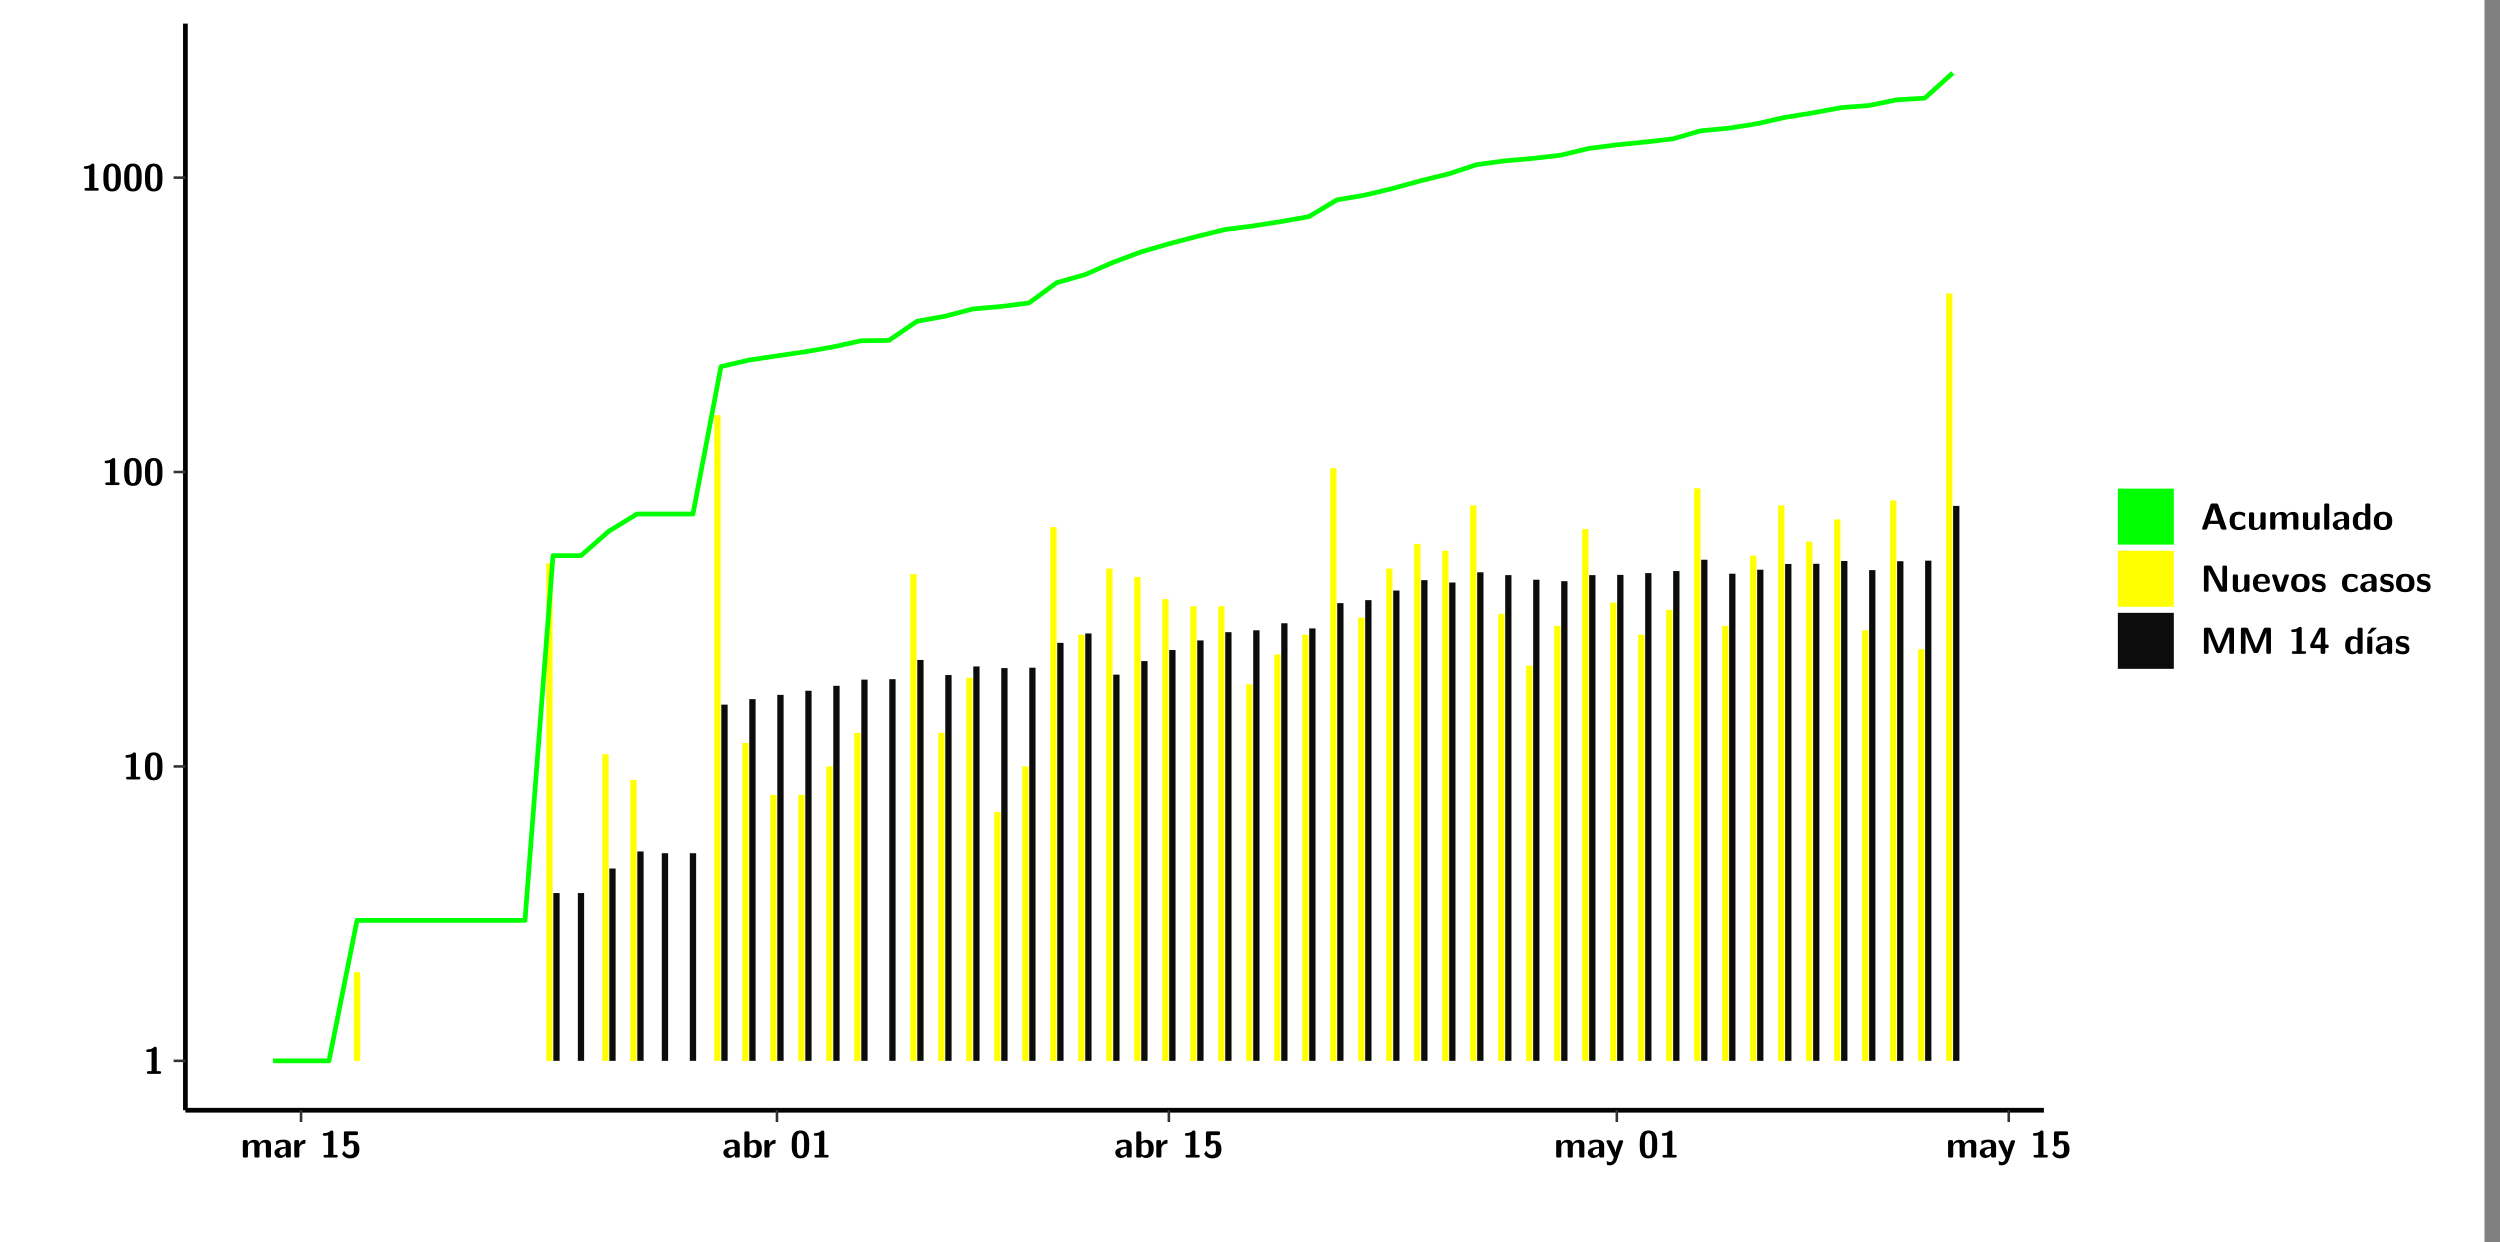 <?xml version="1.0" encoding="UTF-8"?>
<svg xmlns="http://www.w3.org/2000/svg" xmlns:xlink="http://www.w3.org/1999/xlink" width="579.653pt" height="288pt" viewBox="0 0 579.653 288" version="1.1">
<rect x="0" y="0" width="579.653" height="288" fill="#808080" stroke="none"/>
<defs>
<g>
<symbol overflow="visible" id="glyph0-0">
<path style="stroke:none;" d=""/>
</symbol>
<symbol overflow="visible" id="glyph0-1">
<path style="stroke:none;" d="M 3.109 -5.859 C 3.109 -6.016 3.109 -6.281 2.719 -6.281 C 2.547 -6.281 2.516 -6.266 2.406 -6.156 C 2.25 -6.016 1.922 -5.688 1.047 -5.672 C 0.891 -5.672 0.672 -5.609 0.672 -5.359 C 0.672 -5.047 0.969 -5.047 1.094 -5.047 C 1.344 -5.047 1.656 -5.078 1.906 -5.156 L 1.906 -0.625 L 1.234 -0.625 C 1.109 -0.625 0.812 -0.625 0.812 -0.312 C 0.812 0 1.109 0 1.234 0 L 3.719 0 C 3.828 0 4.141 0 4.141 -0.312 C 4.141 -0.625 3.828 -0.625 3.719 -0.625 L 3.109 -0.625 Z M 3.109 -5.859 "/>
</symbol>
<symbol overflow="visible" id="glyph0-2">
<path style="stroke:none;" d="M 4.438 -3 C 4.438 -4.203 4.438 -6.281 2.406 -6.281 C 0.375 -6.281 0.375 -4.219 0.375 -3 C 0.375 -1.812 0.375 0.188 2.406 0.188 C 4.438 0.188 4.438 -1.781 4.438 -3 Z M 2.406 -0.438 C 1.75 -0.438 1.656 -1.25 1.625 -1.484 C 1.562 -1.953 1.562 -2.766 1.562 -3.125 C 1.562 -3.641 1.562 -4.203 1.625 -4.641 C 1.641 -4.875 1.734 -5.641 2.406 -5.641 C 3.047 -5.641 3.156 -4.906 3.188 -4.734 C 3.25 -4.281 3.25 -3.594 3.25 -3.125 C 3.25 -2.625 3.25 -1.953 3.188 -1.469 C 3.156 -1.234 3.062 -0.438 2.406 -0.438 Z M 2.406 -0.438 "/>
</symbol>
<symbol overflow="visible" id="glyph0-3">
<path style="stroke:none;" d="M 7.062 -2.844 C 7.062 -3.75 6.672 -4.109 5.781 -4.109 C 5.156 -4.109 4.688 -3.828 4.359 -3.25 C 4.219 -4.078 3.484 -4.109 3.109 -4.109 C 2.938 -4.109 2.578 -4.109 2.188 -3.828 C 1.906 -3.625 1.734 -3.344 1.672 -3.203 L 1.672 -3.641 C 1.672 -3.922 1.609 -4.062 1.25 -4.062 L 0.953 -4.062 C 0.625 -4.062 0.531 -3.969 0.531 -3.641 L 0.531 -0.422 C 0.531 -0.109 0.625 0 0.953 0 L 1.297 0 C 1.625 0 1.719 -0.109 1.719 -0.422 L 1.719 -2.359 C 1.719 -3.141 2.25 -3.484 2.688 -3.484 C 3.109 -3.484 3.203 -3.297 3.203 -2.828 L 3.203 -0.422 C 3.203 -0.109 3.297 0 3.625 0 L 3.969 0 C 4.297 0 4.391 -0.109 4.391 -0.422 L 4.391 -2.359 C 4.391 -3.141 4.922 -3.484 5.359 -3.484 C 5.781 -3.484 5.875 -3.297 5.875 -2.828 L 5.875 -0.422 C 5.875 -0.109 5.969 0 6.297 0 L 6.641 0 C 6.984 0 7.062 -0.109 7.062 -0.422 Z M 7.062 -2.844 "/>
</symbol>
<symbol overflow="visible" id="glyph0-4">
<path style="stroke:none;" d="M 4.062 -2.766 C 4.062 -4.156 2.734 -4.156 2.297 -4.156 C 1.891 -4.156 1.453 -4.125 0.859 -3.891 C 0.672 -3.797 0.625 -3.781 0.625 -3.688 C 0.625 -3.625 0.688 -3.109 0.688 -3.047 C 0.703 -2.984 0.75 -2.938 0.812 -2.938 C 0.844 -2.938 0.875 -2.969 0.906 -3 C 1.281 -3.391 1.719 -3.578 2.266 -3.578 C 2.734 -3.578 2.875 -3.297 2.875 -2.781 L 2.875 -2.469 C 2.562 -2.469 0.266 -2.453 0.266 -1.172 C 0.266 -0.547 0.766 0.094 1.531 0.094 C 1.828 0.094 2.484 0.016 2.906 -0.594 L 2.906 -0.422 C 2.906 -0.141 2.969 0 3.328 0 L 3.641 0 C 3.984 0 4.062 -0.109 4.062 -0.422 Z M 2.875 -1.344 C 2.875 -0.531 2.047 -0.531 2.016 -0.531 C 1.641 -0.531 1.406 -0.844 1.406 -1.188 C 1.406 -2.047 2.625 -2.109 2.875 -2.109 Z M 2.875 -1.344 "/>
</symbol>
<symbol overflow="visible" id="glyph0-5">
<path style="stroke:none;" d="M 1.703 -2.016 C 1.703 -2.844 2.391 -3.188 2.938 -3.219 C 3.109 -3.234 3.125 -3.234 3.125 -3.469 L 3.125 -3.875 C 3.125 -4.047 3.125 -4.109 2.969 -4.109 C 2.719 -4.109 2.078 -4.031 1.672 -3.078 L 1.656 -3.078 L 1.656 -3.641 C 1.656 -3.922 1.594 -4.062 1.234 -4.062 L 0.953 -4.062 C 0.641 -4.062 0.531 -3.969 0.531 -3.641 L 0.531 -0.422 C 0.531 -0.109 0.625 0 0.953 0 L 1.281 0 C 1.609 0 1.703 -0.109 1.703 -0.422 Z M 1.703 -2.016 "/>
</symbol>
<symbol overflow="visible" id="glyph0-6">
<path style="stroke:none;" d="M 1.859 -5.203 L 3.578 -5.203 C 4 -5.203 4 -5.406 4 -5.641 C 4 -5.875 4 -6.078 3.578 -6.078 L 1.141 -6.078 C 0.875 -6.078 0.734 -6.031 0.734 -5.688 L 0.734 -3 C 0.734 -2.609 0.922 -2.594 1.172 -2.594 C 1.391 -2.594 1.469 -2.594 1.594 -2.812 C 1.812 -3.141 2.109 -3.328 2.469 -3.328 C 3.047 -3.328 3.047 -2.656 3.047 -1.969 C 3.047 -1.297 3.047 -0.625 2.125 -0.625 C 1.844 -0.625 1.25 -0.703 0.906 -1.406 C 0.875 -1.453 0.844 -1.5 0.781 -1.5 C 0.719 -1.5 0.703 -1.469 0.656 -1.391 C 0.531 -1.188 0.328 -0.891 0.328 -0.828 C 0.328 -0.75 0.891 0.188 2.141 0.188 C 3.562 0.188 4.328 -0.516 4.328 -1.938 C 4.328 -3.094 3.844 -3.953 2.5 -3.953 C 2.281 -3.953 2.078 -3.922 1.859 -3.844 Z M 1.859 -5.203 "/>
</symbol>
<symbol overflow="visible" id="glyph0-7">
<path style="stroke:none;" d="M 1.703 -5.656 C 1.703 -5.938 1.641 -6.078 1.281 -6.078 L 0.953 -6.078 C 0.641 -6.078 0.531 -5.984 0.531 -5.656 L 0.531 -0.422 C 0.531 -0.109 0.625 0 0.953 0 L 1.312 0 C 1.453 0 1.719 0 1.734 -0.344 C 2.125 0.094 2.578 0.094 2.719 0.094 C 4.578 0.094 4.578 -1.594 4.578 -2.031 C 4.578 -2.453 4.578 -4.109 2.938 -4.109 C 2.219 -4.109 1.781 -3.703 1.703 -3.625 Z M 1.734 -3.172 C 1.844 -3.281 2.109 -3.484 2.5 -3.484 C 3.391 -3.484 3.391 -2.672 3.391 -2.016 C 3.391 -1.375 3.391 -0.531 2.406 -0.531 C 2.047 -0.531 1.828 -0.75 1.734 -0.875 Z M 1.734 -3.172 "/>
</symbol>
<symbol overflow="visible" id="glyph0-8">
<path style="stroke:none;" d="M 4.109 -3.609 C 4.141 -3.719 4.141 -3.734 4.141 -3.781 C 4.141 -4.016 3.906 -4.016 3.797 -4.016 L 3.609 -4.016 C 3.469 -4.016 3.266 -4.016 3.141 -3.812 C 3.109 -3.766 2.406 -1.828 2.359 -1.25 L 2.344 -1.25 C 2.312 -1.672 1.953 -2.484 1.562 -3.328 C 1.328 -3.891 1.266 -4.016 0.828 -4.016 L 0.594 -4.016 C 0.469 -4.016 0.25 -4.016 0.25 -3.781 C 0.25 -3.75 0.281 -3.688 0.297 -3.641 L 1.953 0 C 1.891 0.188 1.859 0.281 1.828 0.375 C 1.734 0.656 1.578 1.047 1.109 1.047 C 0.812 1.047 0.609 0.922 0.516 0.875 C 0.469 0.844 0.453 0.828 0.422 0.828 C 0.391 0.828 0.312 0.859 0.312 0.969 C 0.312 1.031 0.375 1.641 0.391 1.672 C 0.469 1.781 0.953 1.797 1.094 1.797 C 2.172 1.797 2.609 0.766 2.672 0.547 Z M 4.109 -3.609 "/>
</symbol>
<symbol overflow="visible" id="glyph0-9">
<path style="stroke:none;" d="M 4.156 -5.703 C 4.031 -6.078 3.766 -6.078 3.594 -6.078 L 2.828 -6.078 C 2.641 -6.078 2.391 -6.078 2.266 -5.703 L 0.406 -0.406 C 0.375 -0.297 0.375 -0.281 0.375 -0.234 C 0.375 0 0.594 0 0.703 0 L 1.031 0 C 1.188 0 1.453 0 1.578 -0.344 L 1.922 -1.328 L 4.344 -1.328 L 4.641 -0.484 C 4.75 -0.172 4.812 0 5.234 0 L 5.703 0 C 5.828 0 6.047 0 6.047 -0.234 C 6.047 -0.281 6.047 -0.297 6 -0.406 Z M 2.812 -3.938 C 2.938 -4.328 3.062 -4.656 3.125 -4.969 L 3.141 -4.969 C 3.188 -4.766 3.188 -4.75 3.25 -4.547 L 4.078 -2.078 L 2.188 -2.078 Z M 2.812 -3.938 "/>
</symbol>
<symbol overflow="visible" id="glyph0-10">
<path style="stroke:none;" d="M 4 -0.438 C 4 -0.531 3.969 -0.938 3.953 -1.047 C 3.953 -1.078 3.938 -1.172 3.844 -1.172 C 3.812 -1.172 3.797 -1.172 3.703 -1.078 C 3.562 -0.953 3.141 -0.594 2.422 -0.594 C 1.516 -0.594 1.516 -1.469 1.516 -2.031 C 1.516 -2.75 1.562 -3.484 2.453 -3.484 C 3.031 -3.484 3.266 -3.344 3.578 -3.078 C 3.688 -2.984 3.703 -2.984 3.734 -2.984 C 3.828 -2.984 3.844 -3.062 3.844 -3.094 C 3.859 -3.172 3.953 -3.656 3.953 -3.703 C 3.953 -3.781 3.891 -3.812 3.75 -3.891 C 3.328 -4.078 3.062 -4.156 2.453 -4.156 C 1.141 -4.156 0.328 -3.547 0.328 -2.016 C 0.328 -0.562 1.078 0.094 2.406 0.094 C 2.641 0.094 3.172 0.094 3.75 -0.203 C 4 -0.344 4 -0.344 4 -0.438 Z M 4 -0.438 "/>
</symbol>
<symbol overflow="visible" id="glyph0-11">
<path style="stroke:none;" d="M 4.391 -3.594 C 4.391 -3.875 4.328 -4.016 3.969 -4.016 L 3.609 -4.016 C 3.281 -4.016 3.188 -3.906 3.188 -3.594 L 3.188 -1.516 C 3.188 -0.938 2.891 -0.438 2.266 -0.438 C 1.766 -0.438 1.719 -0.562 1.719 -1.031 L 1.719 -3.594 C 1.719 -3.875 1.656 -4.016 1.297 -4.016 L 0.953 -4.016 C 0.625 -4.016 0.531 -3.922 0.531 -3.594 L 0.531 -1.109 C 0.531 -0.172 1.031 0.094 1.953 0.094 C 2.188 0.094 2.812 0.094 3.219 -0.656 L 3.219 -0.422 C 3.219 -0.141 3.281 0 3.641 0 L 3.969 0 C 4.297 0 4.391 -0.109 4.391 -0.422 Z M 4.391 -3.594 "/>
</symbol>
<symbol overflow="visible" id="glyph0-12">
<path style="stroke:none;" d="M 1.703 -5.656 C 1.703 -5.938 1.641 -6.078 1.281 -6.078 L 0.953 -6.078 C 0.641 -6.078 0.531 -5.984 0.531 -5.656 L 0.531 -0.422 C 0.531 -0.109 0.625 0 0.953 0 L 1.281 0 C 1.609 0 1.703 -0.109 1.703 -0.422 Z M 1.703 -5.656 "/>
</symbol>
<symbol overflow="visible" id="glyph0-13">
<path style="stroke:none;" d="M 4.375 -5.656 C 4.375 -5.938 4.312 -6.078 3.953 -6.078 L 3.625 -6.078 C 3.297 -6.078 3.203 -5.969 3.203 -5.656 L 3.203 -3.672 C 2.812 -4.047 2.375 -4.109 2.109 -4.109 C 0.328 -4.109 0.328 -2.422 0.328 -2 C 0.328 -1.594 0.328 0.094 2.062 0.094 C 2.422 0.094 2.812 -0.016 3.188 -0.406 C 3.188 -0.094 3.297 0 3.609 0 L 3.953 0 C 4.281 0 4.375 -0.109 4.375 -0.422 Z M 3.188 -1.094 C 3.188 -0.953 3.188 -0.875 2.922 -0.688 C 2.703 -0.547 2.5 -0.531 2.406 -0.531 C 1.516 -0.531 1.516 -1.344 1.516 -2 C 1.516 -2.656 1.516 -3.484 2.5 -3.484 C 2.75 -3.484 2.984 -3.391 3.188 -3.203 Z M 3.188 -1.094 "/>
</symbol>
<symbol overflow="visible" id="glyph0-14">
<path style="stroke:none;" d="M 4.547 -1.969 C 4.547 -3.406 3.844 -4.156 2.406 -4.156 C 0.953 -4.156 0.266 -3.391 0.266 -1.969 C 0.266 -0.547 1.031 0.094 2.406 0.094 C 3.781 0.094 4.547 -0.531 4.547 -1.969 Z M 2.406 -0.594 C 1.469 -0.594 1.469 -1.375 1.469 -2.078 C 1.469 -2.75 1.469 -3.531 2.406 -3.531 C 3.344 -3.531 3.344 -2.766 3.344 -2.078 C 3.344 -1.391 3.344 -0.594 2.406 -0.594 Z M 2.406 -0.594 "/>
</symbol>
<symbol overflow="visible" id="glyph0-15">
<path style="stroke:none;" d="M 2.656 -5.734 C 2.469 -6.078 2.203 -6.078 2.031 -6.078 L 1.219 -6.078 C 0.906 -6.078 0.797 -5.984 0.797 -5.656 L 0.797 -0.422 C 0.797 -0.109 0.891 0 1.219 0 L 1.453 0 C 1.781 0 1.875 -0.109 1.875 -0.422 L 1.875 -5.016 L 1.891 -5.016 L 4.297 -0.344 C 4.484 0 4.75 0 4.922 0 L 5.734 0 C 6.062 0 6.156 -0.109 6.156 -0.422 L 6.156 -5.656 C 6.156 -5.938 6.094 -6.078 5.734 -6.078 L 5.5 -6.078 C 5.156 -6.078 5.078 -5.969 5.078 -5.656 L 5.078 -1.062 L 5.062 -1.062 Z M 2.656 -5.734 "/>
</symbol>
<symbol overflow="visible" id="glyph0-16">
<path style="stroke:none;" d="M 3.781 -1.875 C 3.984 -1.875 4.203 -1.891 4.203 -2.281 C 4.203 -3.406 3.672 -4.156 2.359 -4.156 C 0.969 -4.156 0.266 -3.375 0.266 -2.047 C 0.266 -0.609 1.109 0.094 2.484 0.094 C 2.812 0.094 3.312 0.047 3.891 -0.234 C 4.078 -0.328 4.141 -0.359 4.141 -0.469 C 4.141 -0.531 4.125 -0.781 4.109 -0.844 C 4.078 -1.125 4.062 -1.125 3.984 -1.125 C 3.953 -1.125 3.938 -1.125 3.844 -1.047 C 3.328 -0.594 2.797 -0.531 2.516 -0.531 C 1.531 -0.531 1.422 -1.312 1.391 -1.875 Z M 1.406 -2.344 C 1.422 -2.875 1.609 -3.531 2.359 -3.531 C 3.062 -3.531 3.203 -3.031 3.219 -2.344 Z M 1.406 -2.344 "/>
</symbol>
<symbol overflow="visible" id="glyph0-17">
<path style="stroke:none;" d="M 4.109 -3.609 C 4.141 -3.719 4.141 -3.75 4.141 -3.766 C 4.141 -4.016 3.922 -4.016 3.797 -4.016 L 3.609 -4.016 C 3.25 -4.016 3.141 -3.891 3.062 -3.641 L 2.203 -0.984 L 1.328 -3.641 C 1.266 -3.828 1.203 -4.016 0.781 -4.016 L 0.578 -4.016 C 0.453 -4.016 0.234 -4.016 0.234 -3.766 C 0.234 -3.75 0.234 -3.719 0.266 -3.609 L 1.312 -0.375 C 1.438 0 1.703 0 1.859 0 L 2.5 0 C 2.672 0 2.938 0 3.062 -0.375 Z M 4.109 -3.609 "/>
</symbol>
<symbol overflow="visible" id="glyph0-18">
<path style="stroke:none;" d="M 3.469 -1.234 C 3.469 -1.734 3.203 -2.031 3.047 -2.172 C 2.703 -2.484 2.391 -2.547 2.031 -2.609 C 1.547 -2.703 1.188 -2.766 1.188 -3.109 C 1.188 -3.469 1.484 -3.547 1.828 -3.547 C 2.406 -3.547 2.719 -3.328 2.953 -3.125 C 3.047 -3.047 3.062 -3.047 3.094 -3.047 C 3.188 -3.047 3.203 -3.125 3.203 -3.156 C 3.219 -3.219 3.312 -3.719 3.312 -3.766 C 3.312 -3.906 2.844 -4.031 2.75 -4.062 C 2.406 -4.156 2.125 -4.156 1.891 -4.156 C 1.5 -4.156 0.328 -4.156 0.328 -2.906 C 0.328 -2.484 0.516 -2.219 0.75 -2 C 1.062 -1.734 1.406 -1.672 1.906 -1.562 C 2.156 -1.531 2.609 -1.453 2.609 -1.062 C 2.609 -0.656 2.266 -0.594 1.922 -0.594 C 1.531 -0.594 1.047 -0.703 0.625 -1.188 C 0.594 -1.234 0.562 -1.266 0.516 -1.266 C 0.422 -1.266 0.406 -1.188 0.391 -1.125 C 0.375 -1.016 0.266 -0.516 0.266 -0.422 C 0.266 -0.266 0.922 -0.062 0.922 -0.047 C 1.406 0.094 1.766 0.094 1.922 0.094 C 2.359 0.094 3.469 0.062 3.469 -1.234 Z M 3.469 -1.234 "/>
</symbol>
<symbol overflow="visible" id="glyph0-19">
<path style="stroke:none;" d="M 4.859 -2.859 C 4.688 -2.422 4.359 -1.609 4.281 -1.312 C 4.203 -1.625 3.844 -2.484 3.656 -2.953 L 2.531 -5.719 C 2.391 -6.078 2.109 -6.078 1.953 -6.078 L 1.219 -6.078 C 0.906 -6.078 0.797 -5.984 0.797 -5.656 L 0.797 -0.422 C 0.797 -0.109 0.891 0 1.219 0 L 1.453 0 C 1.781 0 1.875 -0.109 1.875 -0.422 L 1.875 -4.953 L 1.891 -4.953 C 1.984 -4.562 2.375 -3.578 2.578 -3.062 L 3.609 -0.562 C 3.766 -0.188 3.969 -0.188 4.266 -0.188 C 4.562 -0.188 4.781 -0.188 4.938 -0.562 L 6.062 -3.328 C 6.141 -3.531 6.625 -4.719 6.672 -4.953 L 6.688 -4.953 L 6.688 -0.422 C 6.688 -0.141 6.75 0 7.109 0 L 7.344 0 C 7.672 0 7.766 -0.109 7.766 -0.422 L 7.766 -5.656 C 7.766 -5.938 7.703 -6.078 7.344 -6.078 L 6.609 -6.078 C 6.391 -6.078 6.172 -6.062 6.016 -5.703 Z M 4.859 -2.859 "/>
</symbol>
<symbol overflow="visible" id="glyph0-20">
<path style="stroke:none;" d="M 0.344 -2.297 C 0.266 -2.172 0.266 -2.141 0.266 -1.984 L 0.266 -1.766 C 0.266 -1.484 0.328 -1.344 0.688 -1.344 L 2.672 -1.344 L 2.672 -0.422 C 2.672 -0.141 2.719 0 3.078 0 L 3.328 0 C 3.656 0 3.75 -0.109 3.75 -0.422 L 3.75 -1.344 L 4.125 -1.344 C 4.391 -1.344 4.547 -1.406 4.547 -1.75 C 4.547 -2.078 4.422 -2.172 4.125 -2.172 L 3.75 -2.172 L 3.75 -5.656 C 3.75 -5.984 3.656 -6.078 3.328 -6.078 L 2.688 -6.078 C 2.531 -6.078 2.391 -6.078 2.281 -5.875 Z M 1.188 -2.172 C 2.578 -4.75 2.672 -5.016 2.703 -5.156 L 2.719 -5.156 L 2.719 -2.172 Z M 1.188 -2.172 "/>
</symbol>
<symbol overflow="visible" id="glyph0-21">
<path style="stroke:none;" d="M 3.906 -5.844 C 3.953 -5.875 4 -5.922 4 -5.969 C 4 -6.078 3.906 -6.078 3.766 -6.078 L 3.047 -6.078 C 2.875 -6.078 2.859 -6.078 2.781 -5.984 L 2.031 -4.953 C 1.953 -4.859 1.953 -4.844 1.953 -4.828 C 1.953 -4.703 2.047 -4.703 2.188 -4.703 L 2.516 -4.703 Z M 3.906 -5.844 "/>
</symbol>
<symbol overflow="visible" id="glyph0-22">
<path style="stroke:none;" d="M 1.703 -3.594 C 1.703 -3.875 1.641 -4.016 1.281 -4.016 L 0.953 -4.016 C 0.641 -4.016 0.531 -3.922 0.531 -3.594 L 0.531 -0.422 C 0.531 -0.109 0.625 0 0.953 0 L 1.281 0 C 1.609 0 1.703 -0.109 1.703 -0.422 Z M 1.703 -3.594 "/>
</symbol>
</g>
<clipPath id="clip1">
  <path d="M 0 0 L 576.008 0 L 576.008 288 L 0 288 Z M 0 0 "/>
</clipPath>
<clipPath id="clip2">
  <path d="M 42.988 5.477 L 473.898 5.477 L 473.898 257.414 L 42.988 257.414 Z M 42.988 5.477 "/>
</clipPath>
</defs>
<g id="surface1">
<g clip-path="url(#clip1)" clip-rule="nonzero">
<path style="fill-rule:nonzero;fill:rgb(100%,100%,100%);fill-opacity:1;stroke-width:0.598;stroke-linecap:round;stroke-linejoin:round;stroke:rgb(100%,100%,100%);stroke-opacity:1;stroke-miterlimit:10;" d="M 0 0 L 0 288.004 L 576.008 288.004 L 576.008 0 Z M 0 0 " transform="matrix(1,0,0,-1,0,288)"/>
</g>
<g clip-path="url(#clip2)" clip-rule="nonzero">
<path style=" stroke:none;fill-rule:nonzero;fill:rgb(100%,100%,100%);fill-opacity:1;" d="M 42.988 257.414 L 42.988 5.477 L 473.898 5.477 L 473.898 257.414 Z M 42.988 257.414 "/>
</g>
<path style=" stroke:none;fill-rule:nonzero;fill:rgb(100%,100%,0%);fill-opacity:1;" d="M 82.055 245.969 L 82.055 225.414 L 83.508 225.414 L 83.508 245.969 Z M 82.055 245.969 "/>
<path style=" stroke:none;fill-rule:nonzero;fill:rgb(100%,100%,0%);fill-opacity:1;" d="M 126.676 245.969 L 126.676 130.59 L 128.133 130.59 L 128.133 245.969 Z M 126.676 245.969 "/>
<path style=" stroke:none;fill-rule:nonzero;fill:rgb(4.999%,4.999%,4.999%);fill-opacity:1;" d="M 128.301 245.969 L 128.301 207.062 L 129.754 207.062 L 129.754 245.969 Z M 128.301 245.969 "/>
<path style=" stroke:none;fill-rule:nonzero;fill:rgb(4.999%,4.999%,4.999%);fill-opacity:1;" d="M 133.98 245.969 L 133.98 207.062 L 135.434 207.062 L 135.434 245.969 Z M 133.98 245.969 "/>
<path style=" stroke:none;fill-rule:nonzero;fill:rgb(100%,100%,0%);fill-opacity:1;" d="M 139.656 245.969 L 139.656 174.871 L 141.121 174.871 L 141.121 245.969 Z M 139.656 245.969 "/>
<path style=" stroke:none;fill-rule:nonzero;fill:rgb(4.999%,4.999%,4.999%);fill-opacity:1;" d="M 141.281 245.969 L 141.281 201.375 L 142.738 201.375 L 142.738 245.969 Z M 141.281 245.969 "/>
<path style=" stroke:none;fill-rule:nonzero;fill:rgb(100%,100%,0%);fill-opacity:1;" d="M 146.145 245.969 L 146.145 180.832 L 147.609 180.832 L 147.609 245.969 Z M 146.145 245.969 "/>
<path style=" stroke:none;fill-rule:nonzero;fill:rgb(4.999%,4.999%,4.999%);fill-opacity:1;" d="M 147.77 245.969 L 147.77 197.418 L 149.23 197.418 L 149.23 245.969 Z M 147.77 245.969 "/>
<path style=" stroke:none;fill-rule:nonzero;fill:rgb(4.999%,4.999%,4.999%);fill-opacity:1;" d="M 153.445 245.969 L 153.445 197.828 L 154.91 197.828 L 154.91 245.969 Z M 153.445 245.969 "/>
<path style=" stroke:none;fill-rule:nonzero;fill:rgb(4.999%,4.999%,4.999%);fill-opacity:1;" d="M 159.941 245.969 L 159.941 197.828 L 161.406 197.828 L 161.406 245.969 Z M 159.941 245.969 "/>
<path style=" stroke:none;fill-rule:nonzero;fill:rgb(100%,100%,0%);fill-opacity:1;" d="M 165.621 245.969 L 165.621 96.258 L 167.086 96.258 L 167.086 245.969 Z M 165.621 245.969 "/>
<path style=" stroke:none;fill-rule:nonzero;fill:rgb(4.999%,4.999%,4.999%);fill-opacity:1;" d="M 167.246 245.969 L 167.246 163.375 L 168.711 163.375 L 168.711 245.969 Z M 167.246 245.969 "/>
<path style=" stroke:none;fill-rule:nonzero;fill:rgb(100%,100%,0%);fill-opacity:1;" d="M 172.117 245.969 L 172.117 172.293 L 173.57 172.293 L 173.57 245.969 Z M 172.117 245.969 "/>
<path style=" stroke:none;fill-rule:nonzero;fill:rgb(4.999%,4.999%,4.999%);fill-opacity:1;" d="M 173.73 245.969 L 173.73 162.102 L 175.195 162.102 L 175.195 245.969 Z M 173.73 245.969 "/>
<path style=" stroke:none;fill-rule:nonzero;fill:rgb(100%,100%,0%);fill-opacity:1;" d="M 178.602 245.969 L 178.602 184.316 L 180.066 184.316 L 180.066 245.969 Z M 178.602 245.969 "/>
<path style=" stroke:none;fill-rule:nonzero;fill:rgb(4.999%,4.999%,4.999%);fill-opacity:1;" d="M 180.227 245.969 L 180.227 161.113 L 181.691 161.113 L 181.691 245.969 Z M 180.227 245.969 "/>
<path style=" stroke:none;fill-rule:nonzero;fill:rgb(100%,100%,0%);fill-opacity:1;" d="M 185.098 245.969 L 185.098 184.316 L 186.555 184.316 L 186.555 245.969 Z M 185.098 245.969 "/>
<path style=" stroke:none;fill-rule:nonzero;fill:rgb(4.999%,4.999%,4.999%);fill-opacity:1;" d="M 186.723 245.969 L 186.723 160.156 L 188.176 160.156 L 188.176 245.969 Z M 186.723 245.969 "/>
<path style=" stroke:none;fill-rule:nonzero;fill:rgb(100%,100%,0%);fill-opacity:1;" d="M 191.586 245.969 L 191.586 177.703 L 193.047 177.703 L 193.047 245.969 Z M 191.586 245.969 "/>
<path style=" stroke:none;fill-rule:nonzero;fill:rgb(4.999%,4.999%,4.999%);fill-opacity:1;" d="M 193.207 245.969 L 193.207 159.012 L 194.672 159.012 L 194.672 245.969 Z M 193.207 245.969 "/>
<path style=" stroke:none;fill-rule:nonzero;fill:rgb(100%,100%,0%);fill-opacity:1;" d="M 198.078 245.969 L 198.078 169.922 L 199.535 169.922 L 199.535 245.969 Z M 198.078 245.969 "/>
<path style=" stroke:none;fill-rule:nonzero;fill:rgb(4.999%,4.999%,4.999%);fill-opacity:1;" d="M 199.703 245.969 L 199.703 157.578 L 201.16 157.578 L 201.16 245.969 Z M 199.703 245.969 "/>
<path style=" stroke:none;fill-rule:nonzero;fill:rgb(4.999%,4.999%,4.999%);fill-opacity:1;" d="M 206.188 245.969 L 206.188 157.477 L 207.652 157.477 L 207.652 245.969 Z M 206.188 245.969 "/>
<path style=" stroke:none;fill-rule:nonzero;fill:rgb(100%,100%,0%);fill-opacity:1;" d="M 211.062 245.969 L 211.062 133.109 L 212.516 133.109 L 212.516 245.969 Z M 211.062 245.969 "/>
<path style=" stroke:none;fill-rule:nonzero;fill:rgb(4.999%,4.999%,4.999%);fill-opacity:1;" d="M 212.684 245.969 L 212.684 153.016 L 214.141 153.016 L 214.141 245.969 Z M 212.684 245.969 "/>
<path style=" stroke:none;fill-rule:nonzero;fill:rgb(100%,100%,0%);fill-opacity:1;" d="M 217.547 245.969 L 217.547 169.922 L 219.012 169.922 L 219.012 245.969 Z M 217.547 245.969 "/>
<path style=" stroke:none;fill-rule:nonzero;fill:rgb(4.999%,4.999%,4.999%);fill-opacity:1;" d="M 219.172 245.969 L 219.172 156.52 L 220.637 156.52 L 220.637 245.969 Z M 219.172 245.969 "/>
<path style=" stroke:none;fill-rule:nonzero;fill:rgb(100%,100%,0%);fill-opacity:1;" d="M 224.043 245.969 L 224.043 157.148 L 225.496 157.148 L 225.496 245.969 Z M 224.043 245.969 "/>
<path style=" stroke:none;fill-rule:nonzero;fill:rgb(4.999%,4.999%,4.999%);fill-opacity:1;" d="M 225.668 245.969 L 225.668 154.52 L 227.121 154.52 L 227.121 245.969 Z M 225.668 245.969 "/>
<path style=" stroke:none;fill-rule:nonzero;fill:rgb(100%,100%,0%);fill-opacity:1;" d="M 230.527 245.969 L 230.527 188.273 L 231.992 188.273 L 231.992 245.969 Z M 230.527 245.969 "/>
<path style=" stroke:none;fill-rule:nonzero;fill:rgb(4.999%,4.999%,4.999%);fill-opacity:1;" d="M 232.152 245.969 L 232.152 154.906 L 233.617 154.906 L 233.617 245.969 Z M 232.152 245.969 "/>
<path style=" stroke:none;fill-rule:nonzero;fill:rgb(100%,100%,0%);fill-opacity:1;" d="M 237.023 245.969 L 237.023 177.703 L 238.488 177.703 L 238.488 245.969 Z M 237.023 245.969 "/>
<path style=" stroke:none;fill-rule:nonzero;fill:rgb(4.999%,4.999%,4.999%);fill-opacity:1;" d="M 238.648 245.969 L 238.648 154.816 L 240.102 154.816 L 240.102 245.969 Z M 238.648 245.969 "/>
<path style=" stroke:none;fill-rule:nonzero;fill:rgb(100%,100%,0%);fill-opacity:1;" d="M 243.512 245.969 L 243.512 122.211 L 244.973 122.211 L 244.973 245.969 Z M 243.512 245.969 "/>
<path style=" stroke:none;fill-rule:nonzero;fill:rgb(4.999%,4.999%,4.999%);fill-opacity:1;" d="M 245.133 245.969 L 245.133 149.051 L 246.598 149.051 L 246.598 245.969 Z M 245.133 245.969 "/>
<path style=" stroke:none;fill-rule:nonzero;fill:rgb(100%,100%,0%);fill-opacity:1;" d="M 250.004 245.969 L 250.004 147.176 L 251.469 147.176 L 251.469 245.969 Z M 250.004 245.969 "/>
<path style=" stroke:none;fill-rule:nonzero;fill:rgb(4.999%,4.999%,4.999%);fill-opacity:1;" d="M 251.629 245.969 L 251.629 146.879 L 253.086 146.879 L 253.086 245.969 Z M 251.629 245.969 "/>
<path style=" stroke:none;fill-rule:nonzero;fill:rgb(100%,100%,0%);fill-opacity:1;" d="M 256.5 245.969 L 256.5 131.824 L 257.957 131.824 L 257.957 245.969 Z M 256.5 245.969 "/>
<path style=" stroke:none;fill-rule:nonzero;fill:rgb(4.999%,4.999%,4.999%);fill-opacity:1;" d="M 258.117 245.969 L 258.117 156.422 L 259.578 156.422 L 259.578 245.969 Z M 258.117 245.969 "/>
<path style=" stroke:none;fill-rule:nonzero;fill:rgb(100%,100%,0%);fill-opacity:1;" d="M 262.988 245.969 L 262.988 133.777 L 264.453 133.777 L 264.453 245.969 Z M 262.988 245.969 "/>
<path style=" stroke:none;fill-rule:nonzero;fill:rgb(4.999%,4.999%,4.999%);fill-opacity:1;" d="M 264.609 245.969 L 264.609 153.285 L 266.074 153.285 L 266.074 245.969 Z M 264.609 245.969 "/>
<path style=" stroke:none;fill-rule:nonzero;fill:rgb(100%,100%,0%);fill-opacity:1;" d="M 269.484 245.969 L 269.484 138.918 L 270.938 138.918 L 270.938 245.969 Z M 269.484 245.969 "/>
<path style=" stroke:none;fill-rule:nonzero;fill:rgb(4.999%,4.999%,4.999%);fill-opacity:1;" d="M 271.098 245.969 L 271.098 150.715 L 272.562 150.715 L 272.562 245.969 Z M 271.098 245.969 "/>
<path style=" stroke:none;fill-rule:nonzero;fill:rgb(100%,100%,0%);fill-opacity:1;" d="M 275.969 245.969 L 275.969 140.562 L 277.434 140.562 L 277.434 245.969 Z M 275.969 245.969 "/>
<path style=" stroke:none;fill-rule:nonzero;fill:rgb(4.999%,4.999%,4.999%);fill-opacity:1;" d="M 277.594 245.969 L 277.594 148.492 L 279.059 148.492 L 279.059 245.969 Z M 277.594 245.969 "/>
<path style=" stroke:none;fill-rule:nonzero;fill:rgb(100%,100%,0%);fill-opacity:1;" d="M 282.465 245.969 L 282.465 140.562 L 283.918 140.562 L 283.918 245.969 Z M 282.465 245.969 "/>
<path style=" stroke:none;fill-rule:nonzero;fill:rgb(4.999%,4.999%,4.999%);fill-opacity:1;" d="M 284.09 245.969 L 284.09 146.578 L 285.543 146.578 L 285.543 245.969 Z M 284.09 245.969 "/>
<path style=" stroke:none;fill-rule:nonzero;fill:rgb(100%,100%,0%);fill-opacity:1;" d="M 288.949 245.969 L 288.949 158.672 L 290.414 158.672 L 290.414 245.969 Z M 288.949 245.969 "/>
<path style=" stroke:none;fill-rule:nonzero;fill:rgb(4.999%,4.999%,4.999%);fill-opacity:1;" d="M 290.574 245.969 L 290.574 146.141 L 292.039 146.141 L 292.039 245.969 Z M 290.574 245.969 "/>
<path style=" stroke:none;fill-rule:nonzero;fill:rgb(100%,100%,0%);fill-opacity:1;" d="M 295.445 245.969 L 295.445 151.75 L 296.902 151.75 L 296.902 245.969 Z M 295.445 245.969 "/>
<path style=" stroke:none;fill-rule:nonzero;fill:rgb(4.999%,4.999%,4.999%);fill-opacity:1;" d="M 297.07 245.969 L 297.07 144.508 L 298.523 144.508 L 298.523 245.969 Z M 297.07 245.969 "/>
<path style=" stroke:none;fill-rule:nonzero;fill:rgb(100%,100%,0%);fill-opacity:1;" d="M 301.934 245.969 L 301.934 147.176 L 303.395 147.176 L 303.395 245.969 Z M 301.934 245.969 "/>
<path style=" stroke:none;fill-rule:nonzero;fill:rgb(4.999%,4.999%,4.999%);fill-opacity:1;" d="M 303.555 245.969 L 303.555 145.703 L 305.02 145.703 L 305.02 245.969 Z M 303.555 245.969 "/>
<path style=" stroke:none;fill-rule:nonzero;fill:rgb(100%,100%,0%);fill-opacity:1;" d="M 308.426 245.969 L 308.426 108.562 L 309.883 108.562 L 309.883 245.969 Z M 308.426 245.969 "/>
<path style=" stroke:none;fill-rule:nonzero;fill:rgb(4.999%,4.999%,4.999%);fill-opacity:1;" d="M 310.051 245.969 L 310.051 139.844 L 311.508 139.844 L 311.508 245.969 Z M 310.051 245.969 "/>
<path style=" stroke:none;fill-rule:nonzero;fill:rgb(100%,100%,0%);fill-opacity:1;" d="M 314.914 245.969 L 314.914 143.223 L 316.379 143.223 L 316.379 245.969 Z M 314.914 245.969 "/>
<path style=" stroke:none;fill-rule:nonzero;fill:rgb(4.999%,4.999%,4.999%);fill-opacity:1;" d="M 316.535 245.969 L 316.535 139.145 L 318 139.145 L 318 245.969 Z M 316.535 245.969 "/>
<path style=" stroke:none;fill-rule:nonzero;fill:rgb(100%,100%,0%);fill-opacity:1;" d="M 321.41 245.969 L 321.41 131.824 L 322.863 131.824 L 322.863 245.969 Z M 321.41 245.969 "/>
<path style=" stroke:none;fill-rule:nonzero;fill:rgb(4.999%,4.999%,4.999%);fill-opacity:1;" d="M 323.031 245.969 L 323.031 136.926 L 324.488 136.926 L 324.488 245.969 Z M 323.031 245.969 "/>
<path style=" stroke:none;fill-rule:nonzero;fill:rgb(100%,100%,0%);fill-opacity:1;" d="M 327.895 245.969 L 327.895 126.105 L 329.359 126.105 L 329.359 245.969 Z M 327.895 245.969 "/>
<path style=" stroke:none;fill-rule:nonzero;fill:rgb(4.999%,4.999%,4.999%);fill-opacity:1;" d="M 329.52 245.969 L 329.52 134.512 L 330.984 134.512 L 330.984 245.969 Z M 329.52 245.969 "/>
<path style=" stroke:none;fill-rule:nonzero;fill:rgb(100%,100%,0%);fill-opacity:1;" d="M 334.391 245.969 L 334.391 127.711 L 335.855 127.711 L 335.855 245.969 Z M 334.391 245.969 "/>
<path style=" stroke:none;fill-rule:nonzero;fill:rgb(4.999%,4.999%,4.999%);fill-opacity:1;" d="M 336.016 245.969 L 336.016 135.062 L 337.469 135.062 L 337.469 245.969 Z M 336.016 245.969 "/>
<path style=" stroke:none;fill-rule:nonzero;fill:rgb(100%,100%,0%);fill-opacity:1;" d="M 340.875 245.969 L 340.875 117.188 L 342.34 117.188 L 342.34 245.969 Z M 340.875 245.969 "/>
<path style=" stroke:none;fill-rule:nonzero;fill:rgb(4.999%,4.999%,4.999%);fill-opacity:1;" d="M 342.5 245.969 L 342.5 132.691 L 343.965 132.691 L 343.965 245.969 Z M 342.5 245.969 "/>
<path style=" stroke:none;fill-rule:nonzero;fill:rgb(100%,100%,0%);fill-opacity:1;" d="M 347.371 245.969 L 347.371 142.305 L 348.836 142.305 L 348.836 245.969 Z M 347.371 245.969 "/>
<path style=" stroke:none;fill-rule:nonzero;fill:rgb(4.999%,4.999%,4.999%);fill-opacity:1;" d="M 348.996 245.969 L 348.996 133.348 L 350.449 133.348 L 350.449 245.969 Z M 348.996 245.969 "/>
<path style=" stroke:none;fill-rule:nonzero;fill:rgb(100%,100%,0%);fill-opacity:1;" d="M 353.867 245.969 L 353.867 154.328 L 355.32 154.328 L 355.32 245.969 Z M 353.867 245.969 "/>
<path style=" stroke:none;fill-rule:nonzero;fill:rgb(4.999%,4.999%,4.999%);fill-opacity:1;" d="M 355.48 245.969 L 355.48 134.414 L 356.945 134.414 L 356.945 245.969 Z M 355.48 245.969 "/>
<path style=" stroke:none;fill-rule:nonzero;fill:rgb(100%,100%,0%);fill-opacity:1;" d="M 360.352 245.969 L 360.352 145.133 L 361.816 145.133 L 361.816 245.969 Z M 360.352 245.969 "/>
<path style=" stroke:none;fill-rule:nonzero;fill:rgb(4.999%,4.999%,4.999%);fill-opacity:1;" d="M 361.977 245.969 L 361.977 134.754 L 363.441 134.754 L 363.441 245.969 Z M 361.977 245.969 "/>
<path style=" stroke:none;fill-rule:nonzero;fill:rgb(100%,100%,0%);fill-opacity:1;" d="M 366.848 245.969 L 366.848 122.668 L 368.305 122.668 L 368.305 245.969 Z M 366.848 245.969 "/>
<path style=" stroke:none;fill-rule:nonzero;fill:rgb(4.999%,4.999%,4.999%);fill-opacity:1;" d="M 368.465 245.969 L 368.465 133.348 L 369.926 133.348 L 369.926 245.969 Z M 368.465 245.969 "/>
<path style=" stroke:none;fill-rule:nonzero;fill:rgb(100%,100%,0%);fill-opacity:1;" d="M 373.336 245.969 L 373.336 139.723 L 374.801 139.723 L 374.801 245.969 Z M 373.336 245.969 "/>
<path style=" stroke:none;fill-rule:nonzero;fill:rgb(4.999%,4.999%,4.999%);fill-opacity:1;" d="M 374.957 245.969 L 374.957 133.297 L 376.422 133.297 L 376.422 245.969 Z M 374.957 245.969 "/>
<path style=" stroke:none;fill-rule:nonzero;fill:rgb(100%,100%,0%);fill-opacity:1;" d="M 379.832 245.969 L 379.832 147.176 L 381.285 147.176 L 381.285 245.969 Z M 379.832 245.969 "/>
<path style=" stroke:none;fill-rule:nonzero;fill:rgb(4.999%,4.999%,4.999%);fill-opacity:1;" d="M 381.453 245.969 L 381.453 132.879 L 382.91 132.879 L 382.91 245.969 Z M 381.453 245.969 "/>
<path style=" stroke:none;fill-rule:nonzero;fill:rgb(100%,100%,0%);fill-opacity:1;" d="M 386.316 245.969 L 386.316 141.418 L 387.781 141.418 L 387.781 245.969 Z M 386.316 245.969 "/>
<path style=" stroke:none;fill-rule:nonzero;fill:rgb(4.999%,4.999%,4.999%);fill-opacity:1;" d="M 387.941 245.969 L 387.941 132.41 L 389.406 132.41 L 389.406 245.969 Z M 387.941 245.969 "/>
<path style=" stroke:none;fill-rule:nonzero;fill:rgb(100%,100%,0%);fill-opacity:1;" d="M 392.812 245.969 L 392.812 113.234 L 394.266 113.234 L 394.266 245.969 Z M 392.812 245.969 "/>
<path style=" stroke:none;fill-rule:nonzero;fill:rgb(4.999%,4.999%,4.999%);fill-opacity:1;" d="M 394.438 245.969 L 394.438 129.781 L 395.891 129.781 L 395.891 245.969 Z M 394.438 245.969 "/>
<path style=" stroke:none;fill-rule:nonzero;fill:rgb(100%,100%,0%);fill-opacity:1;" d="M 399.297 245.969 L 399.297 145.133 L 400.762 145.133 L 400.762 245.969 Z M 399.297 245.969 "/>
<path style=" stroke:none;fill-rule:nonzero;fill:rgb(4.999%,4.999%,4.999%);fill-opacity:1;" d="M 400.922 245.969 L 400.922 133.02 L 402.387 133.02 L 402.387 245.969 Z M 400.922 245.969 "/>
<path style=" stroke:none;fill-rule:nonzero;fill:rgb(100%,100%,0%);fill-opacity:1;" d="M 405.793 245.969 L 405.793 128.824 L 407.25 128.824 L 407.25 245.969 Z M 405.793 245.969 "/>
<path style=" stroke:none;fill-rule:nonzero;fill:rgb(4.999%,4.999%,4.999%);fill-opacity:1;" d="M 407.418 245.969 L 407.418 132.094 L 408.871 132.094 L 408.871 245.969 Z M 407.418 245.969 "/>
<path style=" stroke:none;fill-rule:nonzero;fill:rgb(100%,100%,0%);fill-opacity:1;" d="M 412.277 245.969 L 412.277 117.188 L 413.742 117.188 L 413.742 245.969 Z M 412.277 245.969 "/>
<path style=" stroke:none;fill-rule:nonzero;fill:rgb(4.999%,4.999%,4.999%);fill-opacity:1;" d="M 413.902 245.969 L 413.902 130.758 L 415.367 130.758 L 415.367 245.969 Z M 413.902 245.969 "/>
<path style=" stroke:none;fill-rule:nonzero;fill:rgb(100%,100%,0%);fill-opacity:1;" d="M 418.773 245.969 L 418.773 125.586 L 420.23 125.586 L 420.23 245.969 Z M 418.773 245.969 "/>
<path style=" stroke:none;fill-rule:nonzero;fill:rgb(4.999%,4.999%,4.999%);fill-opacity:1;" d="M 420.398 245.969 L 420.398 130.719 L 421.852 130.719 L 421.852 245.969 Z M 420.398 245.969 "/>
<path style=" stroke:none;fill-rule:nonzero;fill:rgb(100%,100%,0%);fill-opacity:1;" d="M 425.262 245.969 L 425.262 120.438 L 426.727 120.438 L 426.727 245.969 Z M 425.262 245.969 "/>
<path style=" stroke:none;fill-rule:nonzero;fill:rgb(4.999%,4.999%,4.999%);fill-opacity:1;" d="M 426.883 245.969 L 426.883 130.07 L 428.348 130.07 L 428.348 245.969 Z M 426.883 245.969 "/>
<path style=" stroke:none;fill-rule:nonzero;fill:rgb(100%,100%,0%);fill-opacity:1;" d="M 431.758 245.969 L 431.758 146.141 L 433.223 146.141 L 433.223 245.969 Z M 431.758 245.969 "/>
<path style=" stroke:none;fill-rule:nonzero;fill:rgb(4.999%,4.999%,4.999%);fill-opacity:1;" d="M 433.379 245.969 L 433.379 132.184 L 434.836 132.184 L 434.836 245.969 Z M 433.379 245.969 "/>
<path style=" stroke:none;fill-rule:nonzero;fill:rgb(100%,100%,0%);fill-opacity:1;" d="M 438.242 245.969 L 438.242 116.051 L 439.707 116.051 L 439.707 245.969 Z M 438.242 245.969 "/>
<path style=" stroke:none;fill-rule:nonzero;fill:rgb(4.999%,4.999%,4.999%);fill-opacity:1;" d="M 439.867 245.969 L 439.867 130.121 L 441.332 130.121 L 441.332 245.969 Z M 439.867 245.969 "/>
<path style=" stroke:none;fill-rule:nonzero;fill:rgb(100%,100%,0%);fill-opacity:1;" d="M 444.738 245.969 L 444.738 150.535 L 446.203 150.535 L 446.203 245.969 Z M 444.738 245.969 "/>
<path style=" stroke:none;fill-rule:nonzero;fill:rgb(4.999%,4.999%,4.999%);fill-opacity:1;" d="M 446.363 245.969 L 446.363 129.992 L 447.816 129.992 L 447.816 245.969 Z M 446.363 245.969 "/>
<path style=" stroke:none;fill-rule:nonzero;fill:rgb(100%,100%,0%);fill-opacity:1;" d="M 451.234 245.969 L 451.234 68.051 L 452.688 68.051 L 452.688 245.969 Z M 451.234 245.969 "/>
<path style=" stroke:none;fill-rule:nonzero;fill:rgb(4.999%,4.999%,4.999%);fill-opacity:1;" d="M 452.848 245.969 L 452.848 117.297 L 454.312 117.297 L 454.312 245.969 Z M 452.848 245.969 "/>
<path style="fill:none;stroke-width:1.096;stroke-linecap:butt;stroke-linejoin:round;stroke:rgb(0%,100%,0%);stroke-opacity:1;stroke-miterlimit:10;" d="M 63.305 42.031 L 76.285 42.031 L 82.781 74.602 L 121.727 74.602 L 128.223 159.176 L 134.707 159.176 L 141.203 164.863 L 147.688 168.82 L 160.668 168.82 L 167.164 202.992 L 173.652 204.516 L 180.148 205.48 L 186.633 206.43 L 193.129 207.562 L 199.613 208.98 L 206.109 209.078 L 212.605 213.504 L 219.09 214.668 L 225.586 216.371 L 232.074 216.938 L 238.57 217.746 L 245.055 222.48 L 251.551 224.312 L 258.035 227.152 L 264.531 229.582 L 271.016 231.477 L 277.512 233.168 L 284 234.773 L 290.496 235.609 L 296.98 236.625 L 303.477 237.77 L 309.973 241.656 L 316.457 242.762 L 322.953 244.316 L 329.438 246.102 L 335.934 247.695 L 342.422 249.836 L 348.918 250.703 L 355.402 251.27 L 361.898 252.027 L 368.383 253.582 L 374.879 254.418 L 381.363 255.059 L 387.859 255.805 L 394.348 257.676 L 400.844 258.285 L 407.336 259.312 L 413.824 260.777 L 420.32 261.832 L 426.805 263.035 L 433.301 263.535 L 439.785 264.852 L 446.281 265.25 L 452.77 271.078 " transform="matrix(1,0,0,-1,0,288)"/>
<path style="fill:none;stroke-width:1.096;stroke-linecap:butt;stroke-linejoin:round;stroke:rgb(0%,0%,0%);stroke-opacity:1;stroke-miterlimit:10;" d="M 42.988 30.586 L 42.988 282.523 " transform="matrix(1,0,0,-1,0,288)"/>
<g style="fill:rgb(0%,0%,0%);fill-opacity:1;">
  <use xlink:href="#glyph0-1" x="33.235" y="248.986"/>
</g>
<g style="fill:rgb(0%,0%,0%);fill-opacity:1;">
  <use xlink:href="#glyph0-1" x="28.413" y="180.732"/>
  <use xlink:href="#glyph0-2" x="33.235" y="180.732"/>
</g>
<g style="fill:rgb(0%,0%,0%);fill-opacity:1;">
  <use xlink:href="#glyph0-1" x="23.591" y="112.468"/>
  <use xlink:href="#glyph0-2" x="28.413" y="112.468"/>
  <use xlink:href="#glyph0-2" x="33.235" y="112.468"/>
</g>
<g style="fill:rgb(0%,0%,0%);fill-opacity:1;">
  <use xlink:href="#glyph0-1" x="18.769" y="44.204"/>
  <use xlink:href="#glyph0-2" x="23.591" y="44.204"/>
  <use xlink:href="#glyph0-2" x="28.413" y="44.204"/>
  <use xlink:href="#glyph0-2" x="33.235" y="44.204"/>
</g>
<path style="fill:none;stroke-width:0.598;stroke-linecap:butt;stroke-linejoin:round;stroke:rgb(20%,20%,20%);stroke-opacity:1;stroke-miterlimit:10;" d="M 40.25 42.031 L 42.988 42.031 " transform="matrix(1,0,0,-1,0,288)"/>
<path style="fill:none;stroke-width:0.598;stroke-linecap:butt;stroke-linejoin:round;stroke:rgb(20%,20%,20%);stroke-opacity:1;stroke-miterlimit:10;" d="M 40.25 110.297 L 42.988 110.297 " transform="matrix(1,0,0,-1,0,288)"/>
<path style="fill:none;stroke-width:0.598;stroke-linecap:butt;stroke-linejoin:round;stroke:rgb(20%,20%,20%);stroke-opacity:1;stroke-miterlimit:10;" d="M 40.25 178.562 L 42.988 178.562 " transform="matrix(1,0,0,-1,0,288)"/>
<path style="fill:none;stroke-width:0.598;stroke-linecap:butt;stroke-linejoin:round;stroke:rgb(20%,20%,20%);stroke-opacity:1;stroke-miterlimit:10;" d="M 40.25 246.816 L 42.988 246.816 " transform="matrix(1,0,0,-1,0,288)"/>
<path style="fill:none;stroke-width:1.096;stroke-linecap:butt;stroke-linejoin:round;stroke:rgb(0%,0%,0%);stroke-opacity:1;stroke-miterlimit:10;" d="M 42.988 30.586 L 473.898 30.586 " transform="matrix(1,0,0,-1,0,288)"/>
<path style="fill:none;stroke-width:0.598;stroke-linecap:butt;stroke-linejoin:round;stroke:rgb(20%,20%,20%);stroke-opacity:1;stroke-miterlimit:10;" d="M 69.801 27.848 L 69.801 30.586 " transform="matrix(1,0,0,-1,0,288)"/>
<path style="fill:none;stroke-width:0.598;stroke-linecap:butt;stroke-linejoin:round;stroke:rgb(20%,20%,20%);stroke-opacity:1;stroke-miterlimit:10;" d="M 180.148 27.848 L 180.148 30.586 " transform="matrix(1,0,0,-1,0,288)"/>
<path style="fill:none;stroke-width:0.598;stroke-linecap:butt;stroke-linejoin:round;stroke:rgb(20%,20%,20%);stroke-opacity:1;stroke-miterlimit:10;" d="M 271.016 27.848 L 271.016 30.586 " transform="matrix(1,0,0,-1,0,288)"/>
<path style="fill:none;stroke-width:0.598;stroke-linecap:butt;stroke-linejoin:round;stroke:rgb(20%,20%,20%);stroke-opacity:1;stroke-miterlimit:10;" d="M 374.879 27.848 L 374.879 30.586 " transform="matrix(1,0,0,-1,0,288)"/>
<path style="fill:none;stroke-width:0.598;stroke-linecap:butt;stroke-linejoin:round;stroke:rgb(20%,20%,20%);stroke-opacity:1;stroke-miterlimit:10;" d="M 465.75 27.848 L 465.75 30.586 " transform="matrix(1,0,0,-1,0,288)"/>
<g style="fill:rgb(0%,0%,0%);fill-opacity:1;">
  <use xlink:href="#glyph0-3" x="55.771" y="268.394"/>
  <use xlink:href="#glyph0-4" x="63.369" y="268.394"/>
</g>
<g style="fill:rgb(0%,0%,0%);fill-opacity:1;">
  <use xlink:href="#glyph0-5" x="67.7" y="268.394"/>
</g>
<g style="fill:rgb(0%,0%,0%);fill-opacity:1;">
  <use xlink:href="#glyph0-1" x="74.181" y="268.394"/>
  <use xlink:href="#glyph0-6" x="79.003" y="268.394"/>
</g>
<g style="fill:rgb(0%,0%,0%);fill-opacity:1;">
  <use xlink:href="#glyph0-4" x="167.456" y="268.394"/>
  <use xlink:href="#glyph0-7" x="172.059" y="268.394"/>
</g>
<g style="fill:rgb(0%,0%,0%);fill-opacity:1;">
  <use xlink:href="#glyph0-5" x="176.706" y="268.394"/>
</g>
<g style="fill:rgb(0%,0%,0%);fill-opacity:1;">
  <use xlink:href="#glyph0-2" x="183.187" y="268.394"/>
  <use xlink:href="#glyph0-1" x="188.009" y="268.394"/>
</g>
<g style="fill:rgb(0%,0%,0%);fill-opacity:1;">
  <use xlink:href="#glyph0-4" x="258.326" y="268.394"/>
  <use xlink:href="#glyph0-7" x="262.929" y="268.394"/>
</g>
<g style="fill:rgb(0%,0%,0%);fill-opacity:1;">
  <use xlink:href="#glyph0-5" x="267.576" y="268.394"/>
</g>
<g style="fill:rgb(0%,0%,0%);fill-opacity:1;">
  <use xlink:href="#glyph0-1" x="274.057" y="268.394"/>
  <use xlink:href="#glyph0-6" x="278.879" y="268.394"/>
</g>
<g style="fill:rgb(0%,0%,0%);fill-opacity:1;">
  <use xlink:href="#glyph0-3" x="360.287" y="268.394"/>
  <use xlink:href="#glyph0-4" x="367.885" y="268.394"/>
</g>
<g style="fill:rgb(0%,0%,0%);fill-opacity:1;">
  <use xlink:href="#glyph0-8" x="372.216" y="268.394"/>
</g>
<g style="fill:rgb(0%,0%,0%);fill-opacity:1;">
  <use xlink:href="#glyph0-2" x="379.817" y="268.394"/>
  <use xlink:href="#glyph0-1" x="384.639" y="268.394"/>
</g>
<g style="fill:rgb(0%,0%,0%);fill-opacity:1;">
  <use xlink:href="#glyph0-3" x="451.156" y="268.394"/>
  <use xlink:href="#glyph0-4" x="458.754" y="268.394"/>
</g>
<g style="fill:rgb(0%,0%,0%);fill-opacity:1;">
  <use xlink:href="#glyph0-8" x="463.085" y="268.394"/>
</g>
<g style="fill:rgb(0%,0%,0%);fill-opacity:1;">
  <use xlink:href="#glyph0-1" x="470.686" y="268.394"/>
  <use xlink:href="#glyph0-6" x="475.508" y="268.394"/>
</g>
<path style=" stroke:none;fill-rule:nonzero;fill:rgb(100%,100%,100%);fill-opacity:1;" d="M 484.859 161.262 L 484.859 101.625 L 570.527 101.625 L 570.527 161.262 Z M 484.859 161.262 "/>
<path style=" stroke:none;fill-rule:nonzero;fill:rgb(0%,100%,0%);fill-opacity:1;" d="M 491.047 126.273 L 491.047 113.293 L 504.027 113.293 L 504.027 126.273 Z M 491.047 126.273 "/>
<path style=" stroke:none;fill-rule:nonzero;fill:rgb(100%,100%,0%);fill-opacity:1;" d="M 491.047 140.68 L 491.047 127.699 L 504.027 127.699 L 504.027 140.68 Z M 491.047 140.68 "/>
<path style=" stroke:none;fill-rule:nonzero;fill:rgb(4.999%,4.999%,4.999%);fill-opacity:1;" d="M 491.047 155.078 L 491.047 142.094 L 504.027 142.094 L 504.027 155.078 Z M 491.047 155.078 "/>
<g style="fill:rgb(0%,0%,0%);fill-opacity:1;">
  <use xlink:href="#glyph0-9" x="510.207" y="122.809"/>
  <use xlink:href="#glyph0-10" x="516.636" y="122.809"/>
  <use xlink:href="#glyph0-11" x="520.922" y="122.809"/>
  <use xlink:href="#glyph0-3" x="525.841" y="122.809"/>
  <use xlink:href="#glyph0-11" x="533.44" y="122.809"/>
  <use xlink:href="#glyph0-12" x="538.359" y="122.809"/>
  <use xlink:href="#glyph0-4" x="540.6" y="122.809"/>
  <use xlink:href="#glyph0-13" x="545.203" y="122.809"/>
  <use xlink:href="#glyph0-14" x="550.122" y="122.809"/>
</g>
<g style="fill:rgb(0%,0%,0%);fill-opacity:1;">
  <use xlink:href="#glyph0-15" x="510.207" y="137.205"/>
  <use xlink:href="#glyph0-11" x="517.172" y="137.205"/>
  <use xlink:href="#glyph0-16" x="522.092" y="137.205"/>
  <use xlink:href="#glyph0-17" x="526.573" y="137.205"/>
  <use xlink:href="#glyph0-14" x="530.956" y="137.205"/>
  <use xlink:href="#glyph0-18" x="535.778" y="137.205"/>
</g>
<g style="fill:rgb(0%,0%,0%);fill-opacity:1;">
  <use xlink:href="#glyph0-10" x="542.693" y="137.205"/>
  <use xlink:href="#glyph0-4" x="546.979" y="137.205"/>
  <use xlink:href="#glyph0-18" x="551.582" y="137.205"/>
  <use xlink:href="#glyph0-14" x="555.279" y="137.205"/>
  <use xlink:href="#glyph0-18" x="560.1" y="137.205"/>
</g>
<g style="fill:rgb(0%,0%,0%);fill-opacity:1;">
  <use xlink:href="#glyph0-19" x="510.207" y="151.611"/>
  <use xlink:href="#glyph0-19" x="518.779" y="151.611"/>
</g>
<g style="fill:rgb(0%,0%,0%);fill-opacity:1;">
  <use xlink:href="#glyph0-1" x="530.569" y="151.611"/>
  <use xlink:href="#glyph0-20" x="535.391" y="151.611"/>
</g>
<g style="fill:rgb(0%,0%,0%);fill-opacity:1;">
  <use xlink:href="#glyph0-13" x="543.422" y="151.611"/>
</g>
<g style="fill:rgb(0%,0%,0%);fill-opacity:1;">
  <use xlink:href="#glyph0-21" x="547.052" y="151.611"/>
</g>
<g style="fill:rgb(0%,0%,0%);fill-opacity:1;">
  <use xlink:href="#glyph0-22" x="548.341" y="151.611"/>
  <use xlink:href="#glyph0-4" x="550.582" y="151.611"/>
  <use xlink:href="#glyph0-18" x="555.185" y="151.611"/>
</g>
</g>
</svg>
